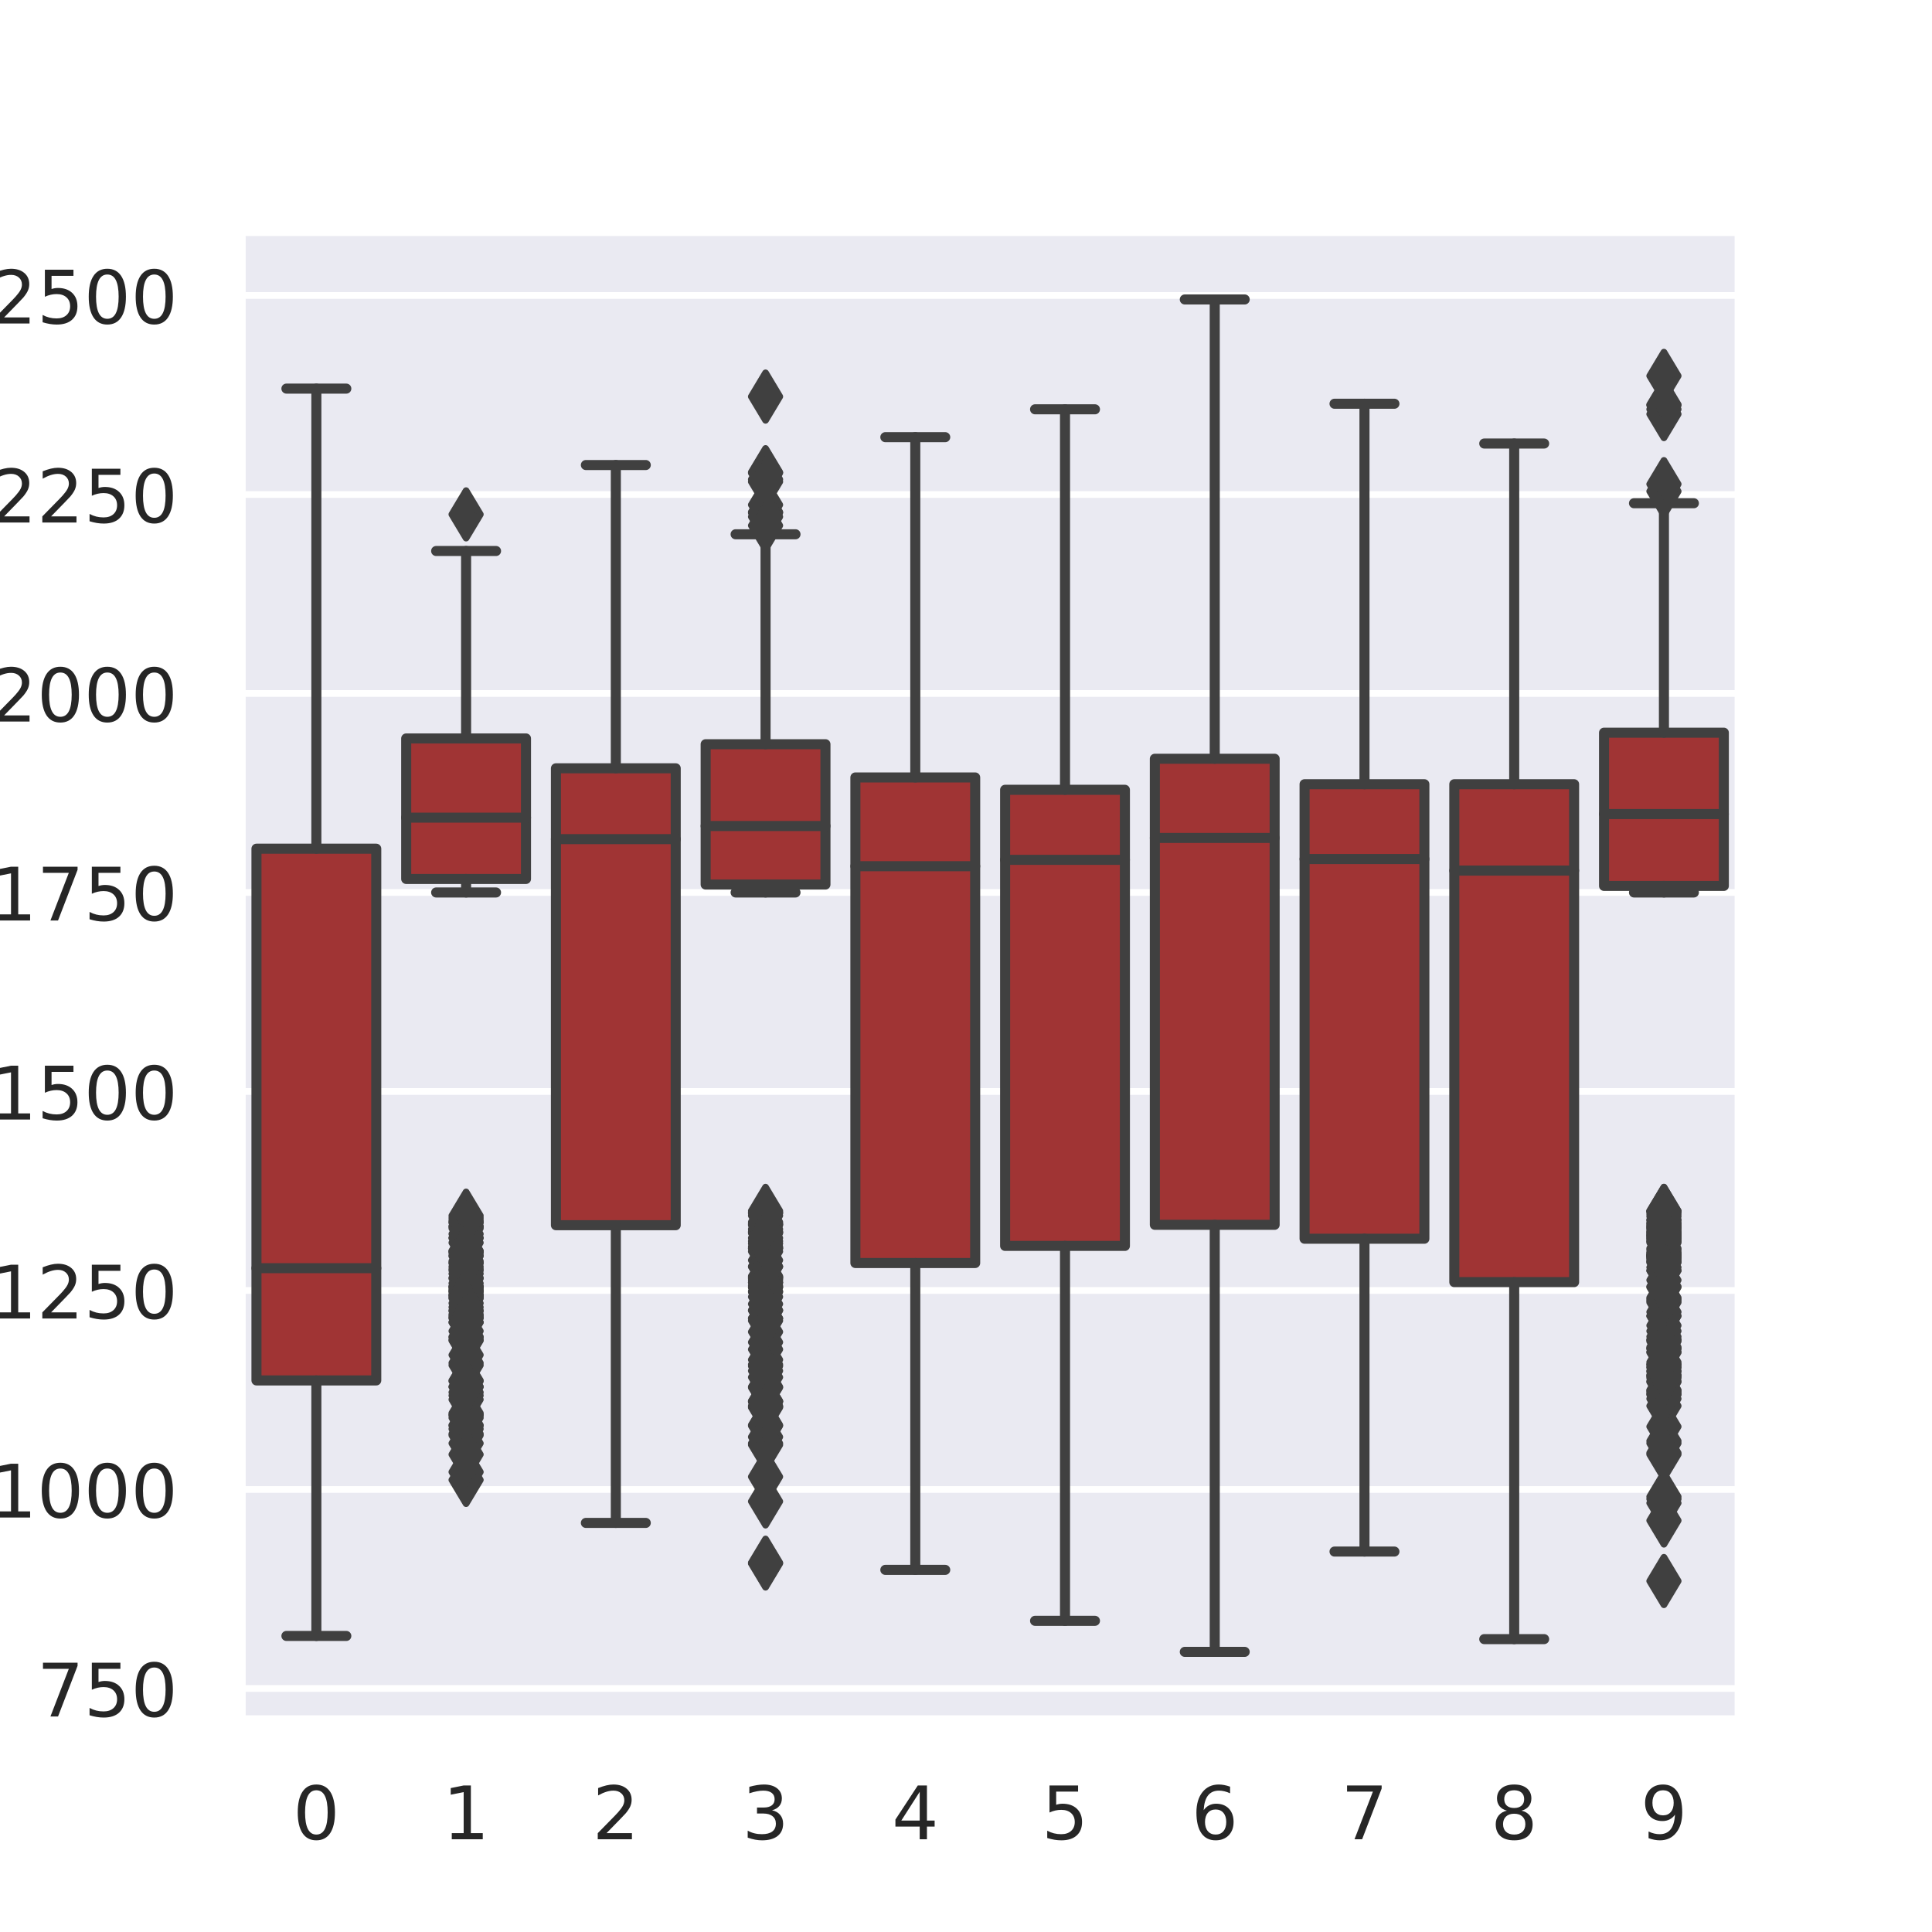 <?xml version="1.0" encoding="utf-8" standalone="no"?>
<!DOCTYPE svg PUBLIC "-//W3C//DTD SVG 1.1//EN"
  "http://www.w3.org/Graphics/SVG/1.1/DTD/svg11.dtd">
<!-- Created with matplotlib (https://matplotlib.org/) -->
<svg height="288pt" version="1.1" viewBox="0 0 288 288" width="288pt" xmlns="http://www.w3.org/2000/svg" xmlns:xlink="http://www.w3.org/1999/xlink">
 <defs>
  <style type="text/css">
*{stroke-linecap:butt;stroke-linejoin:round;white-space:pre;}
  </style>
 </defs>
 <g id="figure_1">
  <g id="patch_1">
   <path d="M 0 288 
L 288 288 
L 288 0 
L 0 0 
z
" style="fill:#ffffff;"/>
  </g>
  <g id="axes_1">
   <g id="patch_2">
    <path d="M 36 256.32 
L 259.2 256.32 
L 259.2 34.56 
L 36 34.56 
z
" style="fill:#eaeaf2;"/>
   </g>
   <g id="matplotlib.axis_1">
    <g id="xtick_1">
     <g id="text_1">
      <!-- 0 -->
      <defs>
       <path d="M 31.781 66.406 
Q 24.172 66.406 20.328 58.906 
Q 16.5 51.422 16.5 36.375 
Q 16.5 21.391 20.328 13.891 
Q 24.172 6.391 31.781 6.391 
Q 39.453 6.391 43.281 13.891 
Q 47.125 21.391 47.125 36.375 
Q 47.125 51.422 43.281 58.906 
Q 39.453 66.406 31.781 66.406 
z
M 31.781 74.219 
Q 44.047 74.219 50.516 64.516 
Q 56.984 54.828 56.984 36.375 
Q 56.984 17.969 50.516 8.266 
Q 44.047 -1.422 31.781 -1.422 
Q 19.531 -1.422 13.062 8.266 
Q 6.594 17.969 6.594 36.375 
Q 6.594 54.828 13.062 64.516 
Q 19.531 74.219 31.781 74.219 
z
" id="DejaVuSans-48"/>
      </defs>
      <g style="fill:#262626;" transform="translate(43.661 274.178)scale(0.11 -0.11)">
       <use xlink:href="#DejaVuSans-48"/>
      </g>
     </g>
    </g>
    <g id="xtick_2">
     <g id="text_2">
      <!-- 1 -->
      <defs>
       <path d="M 12.406 8.297 
L 28.516 8.297 
L 28.516 63.922 
L 10.984 60.406 
L 10.984 69.391 
L 28.422 72.906 
L 38.281 72.906 
L 38.281 8.297 
L 54.391 8.297 
L 54.391 0 
L 12.406 0 
z
" id="DejaVuSans-49"/>
      </defs>
      <g style="fill:#262626;" transform="translate(65.981 274.178)scale(0.11 -0.11)">
       <use xlink:href="#DejaVuSans-49"/>
      </g>
     </g>
    </g>
    <g id="xtick_3">
     <g id="text_3">
      <!-- 2 -->
      <defs>
       <path d="M 19.188 8.297 
L 53.609 8.297 
L 53.609 0 
L 7.328 0 
L 7.328 8.297 
Q 12.938 14.109 22.625 23.891 
Q 32.328 33.688 34.812 36.531 
Q 39.547 41.844 41.422 45.531 
Q 43.312 49.219 43.312 52.781 
Q 43.312 58.594 39.234 62.25 
Q 35.156 65.922 28.609 65.922 
Q 23.969 65.922 18.812 64.312 
Q 13.672 62.703 7.812 59.422 
L 7.812 69.391 
Q 13.766 71.781 18.938 73 
Q 24.125 74.219 28.422 74.219 
Q 39.75 74.219 46.484 68.547 
Q 53.219 62.891 53.219 53.422 
Q 53.219 48.922 51.531 44.891 
Q 49.859 40.875 45.406 35.406 
Q 44.188 33.984 37.641 27.219 
Q 31.109 20.453 19.188 8.297 
z
" id="DejaVuSans-50"/>
      </defs>
      <g style="fill:#262626;" transform="translate(88.301 274.178)scale(0.11 -0.11)">
       <use xlink:href="#DejaVuSans-50"/>
      </g>
     </g>
    </g>
    <g id="xtick_4">
     <g id="text_4">
      <!-- 3 -->
      <defs>
       <path d="M 40.578 39.312 
Q 47.656 37.797 51.625 33 
Q 55.609 28.219 55.609 21.188 
Q 55.609 10.406 48.188 4.484 
Q 40.766 -1.422 27.094 -1.422 
Q 22.516 -1.422 17.656 -0.516 
Q 12.797 0.391 7.625 2.203 
L 7.625 11.719 
Q 11.719 9.328 16.594 8.109 
Q 21.484 6.891 26.812 6.891 
Q 36.078 6.891 40.938 10.547 
Q 45.797 14.203 45.797 21.188 
Q 45.797 27.641 41.281 31.266 
Q 36.766 34.906 28.719 34.906 
L 20.219 34.906 
L 20.219 43.016 
L 29.109 43.016 
Q 36.375 43.016 40.234 45.922 
Q 44.094 48.828 44.094 54.297 
Q 44.094 59.906 40.109 62.906 
Q 36.141 65.922 28.719 65.922 
Q 24.656 65.922 20.016 65.031 
Q 15.375 64.156 9.812 62.312 
L 9.812 71.094 
Q 15.438 72.656 20.344 73.438 
Q 25.25 74.219 29.594 74.219 
Q 40.828 74.219 47.359 69.109 
Q 53.906 64.016 53.906 55.328 
Q 53.906 49.266 50.438 45.094 
Q 46.969 40.922 40.578 39.312 
z
" id="DejaVuSans-51"/>
      </defs>
      <g style="fill:#262626;" transform="translate(110.621 274.178)scale(0.11 -0.11)">
       <use xlink:href="#DejaVuSans-51"/>
      </g>
     </g>
    </g>
    <g id="xtick_5">
     <g id="text_5">
      <!-- 4 -->
      <defs>
       <path d="M 37.797 64.312 
L 12.891 25.391 
L 37.797 25.391 
z
M 35.203 72.906 
L 47.609 72.906 
L 47.609 25.391 
L 58.016 25.391 
L 58.016 17.188 
L 47.609 17.188 
L 47.609 0 
L 37.797 0 
L 37.797 17.188 
L 4.891 17.188 
L 4.891 26.703 
z
" id="DejaVuSans-52"/>
      </defs>
      <g style="fill:#262626;" transform="translate(132.941 274.178)scale(0.11 -0.11)">
       <use xlink:href="#DejaVuSans-52"/>
      </g>
     </g>
    </g>
    <g id="xtick_6">
     <g id="text_6">
      <!-- 5 -->
      <defs>
       <path d="M 10.797 72.906 
L 49.516 72.906 
L 49.516 64.594 
L 19.828 64.594 
L 19.828 46.734 
Q 21.969 47.469 24.109 47.828 
Q 26.266 48.188 28.422 48.188 
Q 40.625 48.188 47.75 41.5 
Q 54.891 34.812 54.891 23.391 
Q 54.891 11.625 47.562 5.094 
Q 40.234 -1.422 26.906 -1.422 
Q 22.312 -1.422 17.547 -0.641 
Q 12.797 0.141 7.719 1.703 
L 7.719 11.625 
Q 12.109 9.234 16.797 8.062 
Q 21.484 6.891 26.703 6.891 
Q 35.156 6.891 40.078 11.328 
Q 45.016 15.766 45.016 23.391 
Q 45.016 31 40.078 35.438 
Q 35.156 39.891 26.703 39.891 
Q 22.75 39.891 18.812 39.016 
Q 14.891 38.141 10.797 36.281 
z
" id="DejaVuSans-53"/>
      </defs>
      <g style="fill:#262626;" transform="translate(155.261 274.178)scale(0.11 -0.11)">
       <use xlink:href="#DejaVuSans-53"/>
      </g>
     </g>
    </g>
    <g id="xtick_7">
     <g id="text_7">
      <!-- 6 -->
      <defs>
       <path d="M 33.016 40.375 
Q 26.375 40.375 22.484 35.828 
Q 18.609 31.297 18.609 23.391 
Q 18.609 15.531 22.484 10.953 
Q 26.375 6.391 33.016 6.391 
Q 39.656 6.391 43.531 10.953 
Q 47.406 15.531 47.406 23.391 
Q 47.406 31.297 43.531 35.828 
Q 39.656 40.375 33.016 40.375 
z
M 52.594 71.297 
L 52.594 62.312 
Q 48.875 64.062 45.094 64.984 
Q 41.312 65.922 37.594 65.922 
Q 27.828 65.922 22.672 59.328 
Q 17.531 52.734 16.797 39.406 
Q 19.672 43.656 24.016 45.922 
Q 28.375 48.188 33.594 48.188 
Q 44.578 48.188 50.953 41.516 
Q 57.328 34.859 57.328 23.391 
Q 57.328 12.156 50.688 5.359 
Q 44.047 -1.422 33.016 -1.422 
Q 20.359 -1.422 13.672 8.266 
Q 6.984 17.969 6.984 36.375 
Q 6.984 53.656 15.188 63.938 
Q 23.391 74.219 37.203 74.219 
Q 40.922 74.219 44.703 73.484 
Q 48.484 72.75 52.594 71.297 
z
" id="DejaVuSans-54"/>
      </defs>
      <g style="fill:#262626;" transform="translate(177.581 274.178)scale(0.11 -0.11)">
       <use xlink:href="#DejaVuSans-54"/>
      </g>
     </g>
    </g>
    <g id="xtick_8">
     <g id="text_8">
      <!-- 7 -->
      <defs>
       <path d="M 8.203 72.906 
L 55.078 72.906 
L 55.078 68.703 
L 28.609 0 
L 18.312 0 
L 43.219 64.594 
L 8.203 64.594 
z
" id="DejaVuSans-55"/>
      </defs>
      <g style="fill:#262626;" transform="translate(199.901 274.178)scale(0.11 -0.11)">
       <use xlink:href="#DejaVuSans-55"/>
      </g>
     </g>
    </g>
    <g id="xtick_9">
     <g id="text_9">
      <!-- 8 -->
      <defs>
       <path d="M 31.781 34.625 
Q 24.75 34.625 20.719 30.859 
Q 16.703 27.094 16.703 20.516 
Q 16.703 13.922 20.719 10.156 
Q 24.75 6.391 31.781 6.391 
Q 38.812 6.391 42.859 10.172 
Q 46.922 13.969 46.922 20.516 
Q 46.922 27.094 42.891 30.859 
Q 38.875 34.625 31.781 34.625 
z
M 21.922 38.812 
Q 15.578 40.375 12.031 44.719 
Q 8.5 49.078 8.5 55.328 
Q 8.5 64.062 14.719 69.141 
Q 20.953 74.219 31.781 74.219 
Q 42.672 74.219 48.875 69.141 
Q 55.078 64.062 55.078 55.328 
Q 55.078 49.078 51.531 44.719 
Q 48 40.375 41.703 38.812 
Q 48.828 37.156 52.797 32.312 
Q 56.781 27.484 56.781 20.516 
Q 56.781 9.906 50.312 4.234 
Q 43.844 -1.422 31.781 -1.422 
Q 19.734 -1.422 13.25 4.234 
Q 6.781 9.906 6.781 20.516 
Q 6.781 27.484 10.781 32.312 
Q 14.797 37.156 21.922 38.812 
z
M 18.312 54.391 
Q 18.312 48.734 21.844 45.562 
Q 25.391 42.391 31.781 42.391 
Q 38.141 42.391 41.719 45.562 
Q 45.312 48.734 45.312 54.391 
Q 45.312 60.062 41.719 63.234 
Q 38.141 66.406 31.781 66.406 
Q 25.391 66.406 21.844 63.234 
Q 18.312 60.062 18.312 54.391 
z
" id="DejaVuSans-56"/>
      </defs>
      <g style="fill:#262626;" transform="translate(222.221 274.178)scale(0.11 -0.11)">
       <use xlink:href="#DejaVuSans-56"/>
      </g>
     </g>
    </g>
    <g id="xtick_10">
     <g id="text_10">
      <!-- 9 -->
      <defs>
       <path d="M 10.984 1.516 
L 10.984 10.5 
Q 14.703 8.734 18.5 7.812 
Q 22.312 6.891 25.984 6.891 
Q 35.75 6.891 40.891 13.453 
Q 46.047 20.016 46.781 33.406 
Q 43.953 29.203 39.594 26.953 
Q 35.25 24.703 29.984 24.703 
Q 19.047 24.703 12.672 31.312 
Q 6.297 37.938 6.297 49.422 
Q 6.297 60.641 12.938 67.422 
Q 19.578 74.219 30.609 74.219 
Q 43.266 74.219 49.922 64.516 
Q 56.594 54.828 56.594 36.375 
Q 56.594 19.141 48.406 8.859 
Q 40.234 -1.422 26.422 -1.422 
Q 22.703 -1.422 18.891 -0.688 
Q 15.094 0.047 10.984 1.516 
z
M 30.609 32.422 
Q 37.25 32.422 41.125 36.953 
Q 45.016 41.5 45.016 49.422 
Q 45.016 57.281 41.125 61.844 
Q 37.25 66.406 30.609 66.406 
Q 23.969 66.406 20.094 61.844 
Q 16.219 57.281 16.219 49.422 
Q 16.219 41.5 20.094 36.953 
Q 23.969 32.422 30.609 32.422 
z
" id="DejaVuSans-57"/>
      </defs>
      <g style="fill:#262626;" transform="translate(244.541 274.178)scale(0.11 -0.11)">
       <use xlink:href="#DejaVuSans-57"/>
      </g>
     </g>
    </g>
   </g>
   <g id="matplotlib.axis_2">
    <g id="ytick_1">
     <g id="line2d_1">
      <path clip-path="url(#p17ff030a6a)" d="M 36 251.698 
L 259.2 251.698 
" style="fill:none;stroke:#ffffff;stroke-linecap:round;"/>
     </g>
     <g id="text_11">
      <!-- 750 -->
      <g style="fill:#262626;" transform="translate(5.504 255.877)scale(0.11 -0.11)">
       <use xlink:href="#DejaVuSans-55"/>
       <use x="63.623" xlink:href="#DejaVuSans-53"/>
       <use x="127.246" xlink:href="#DejaVuSans-48"/>
      </g>
     </g>
    </g>
    <g id="ytick_2">
     <g id="line2d_2">
      <path clip-path="url(#p17ff030a6a)" d="M 36 222.034 
L 259.2 222.034 
" style="fill:none;stroke:#ffffff;stroke-linecap:round;"/>
     </g>
     <g id="text_12">
      <!-- 1000 -->
      <g style="fill:#262626;" transform="translate(-1.495 226.213)scale(0.11 -0.11)">
       <use xlink:href="#DejaVuSans-49"/>
       <use x="63.623" xlink:href="#DejaVuSans-48"/>
       <use x="127.246" xlink:href="#DejaVuSans-48"/>
       <use x="190.869" xlink:href="#DejaVuSans-48"/>
      </g>
     </g>
    </g>
    <g id="ytick_3">
     <g id="line2d_3">
      <path clip-path="url(#p17ff030a6a)" d="M 36 192.369 
L 259.2 192.369 
" style="fill:none;stroke:#ffffff;stroke-linecap:round;"/>
     </g>
     <g id="text_13">
      <!-- 1250 -->
      <g style="fill:#262626;" transform="translate(-1.495 196.548)scale(0.11 -0.11)">
       <use xlink:href="#DejaVuSans-49"/>
       <use x="63.623" xlink:href="#DejaVuSans-50"/>
       <use x="127.246" xlink:href="#DejaVuSans-53"/>
       <use x="190.869" xlink:href="#DejaVuSans-48"/>
      </g>
     </g>
    </g>
    <g id="ytick_4">
     <g id="line2d_4">
      <path clip-path="url(#p17ff030a6a)" d="M 36 162.705 
L 259.2 162.705 
" style="fill:none;stroke:#ffffff;stroke-linecap:round;"/>
     </g>
     <g id="text_14">
      <!-- 1500 -->
      <g style="fill:#262626;" transform="translate(-1.495 166.884)scale(0.11 -0.11)">
       <use xlink:href="#DejaVuSans-49"/>
       <use x="63.623" xlink:href="#DejaVuSans-53"/>
       <use x="127.246" xlink:href="#DejaVuSans-48"/>
       <use x="190.869" xlink:href="#DejaVuSans-48"/>
      </g>
     </g>
    </g>
    <g id="ytick_5">
     <g id="line2d_5">
      <path clip-path="url(#p17ff030a6a)" d="M 36 133.04 
L 259.2 133.04 
" style="fill:none;stroke:#ffffff;stroke-linecap:round;"/>
     </g>
     <g id="text_15">
      <!-- 1750 -->
      <g style="fill:#262626;" transform="translate(-1.495 137.219)scale(0.11 -0.11)">
       <use xlink:href="#DejaVuSans-49"/>
       <use x="63.623" xlink:href="#DejaVuSans-55"/>
       <use x="127.246" xlink:href="#DejaVuSans-53"/>
       <use x="190.869" xlink:href="#DejaVuSans-48"/>
      </g>
     </g>
    </g>
    <g id="ytick_6">
     <g id="line2d_6">
      <path clip-path="url(#p17ff030a6a)" d="M 36 103.376 
L 259.2 103.376 
" style="fill:none;stroke:#ffffff;stroke-linecap:round;"/>
     </g>
     <g id="text_16">
      <!-- 2000 -->
      <g style="fill:#262626;" transform="translate(-1.495 107.555)scale(0.11 -0.11)">
       <use xlink:href="#DejaVuSans-50"/>
       <use x="63.623" xlink:href="#DejaVuSans-48"/>
       <use x="127.246" xlink:href="#DejaVuSans-48"/>
       <use x="190.869" xlink:href="#DejaVuSans-48"/>
      </g>
     </g>
    </g>
    <g id="ytick_7">
     <g id="line2d_7">
      <path clip-path="url(#p17ff030a6a)" d="M 36 73.711 
L 259.2 73.711 
" style="fill:none;stroke:#ffffff;stroke-linecap:round;"/>
     </g>
     <g id="text_17">
      <!-- 2250 -->
      <g style="fill:#262626;" transform="translate(-1.495 77.89)scale(0.11 -0.11)">
       <use xlink:href="#DejaVuSans-50"/>
       <use x="63.623" xlink:href="#DejaVuSans-50"/>
       <use x="127.246" xlink:href="#DejaVuSans-53"/>
       <use x="190.869" xlink:href="#DejaVuSans-48"/>
      </g>
     </g>
    </g>
    <g id="ytick_8">
     <g id="line2d_8">
      <path clip-path="url(#p17ff030a6a)" d="M 36 44.047 
L 259.2 44.047 
" style="fill:none;stroke:#ffffff;stroke-linecap:round;"/>
     </g>
     <g id="text_18">
      <!-- 2500 -->
      <g style="fill:#262626;" transform="translate(-1.495 48.226)scale(0.11 -0.11)">
       <use xlink:href="#DejaVuSans-50"/>
       <use x="63.623" xlink:href="#DejaVuSans-53"/>
       <use x="127.246" xlink:href="#DejaVuSans-48"/>
       <use x="190.869" xlink:href="#DejaVuSans-48"/>
      </g>
     </g>
    </g>
   </g>
   <g id="patch_3">
    <path clip-path="url(#p17ff030a6a)" d="M 38.232 205.778 
L 56.088 205.778 
L 56.088 126.514 
L 38.232 126.514 
L 38.232 205.778 
z
" style="fill:#a03434;stroke:#404040;stroke-linejoin:miter;stroke-width:1.5;"/>
   </g>
   <g id="patch_4">
    <path clip-path="url(#p17ff030a6a)" d="M 60.552 131.023 
L 78.408 131.023 
L 78.408 110.08 
L 60.552 110.08 
L 60.552 131.023 
z
" style="fill:#a03434;stroke:#404040;stroke-linejoin:miter;stroke-width:1.5;"/>
   </g>
   <g id="patch_5">
    <path clip-path="url(#p17ff030a6a)" d="M 82.872 182.639 
L 100.728 182.639 
L 100.728 114.53 
L 82.872 114.53 
L 82.872 182.639 
z
" style="fill:#a03434;stroke:#404040;stroke-linejoin:miter;stroke-width:1.5;"/>
   </g>
   <g id="patch_6">
    <path clip-path="url(#p17ff030a6a)" d="M 105.192 131.854 
L 123.048 131.854 
L 123.048 110.94 
L 105.192 110.94 
L 105.192 131.854 
z
" style="fill:#a03434;stroke:#404040;stroke-linejoin:miter;stroke-width:1.5;"/>
   </g>
   <g id="patch_7">
    <path clip-path="url(#p17ff030a6a)" d="M 127.512 188.276 
L 145.368 188.276 
L 145.368 115.894 
L 127.512 115.894 
L 127.512 188.276 
z
" style="fill:#a03434;stroke:#404040;stroke-linejoin:miter;stroke-width:1.5;"/>
   </g>
   <g id="patch_8">
    <path clip-path="url(#p17ff030a6a)" d="M 149.832 185.724 
L 167.688 185.724 
L 167.688 117.733 
L 149.832 117.733 
L 149.832 185.724 
z
" style="fill:#a03434;stroke:#404040;stroke-linejoin:miter;stroke-width:1.5;"/>
   </g>
   <g id="patch_9">
    <path clip-path="url(#p17ff030a6a)" d="M 172.152 182.58 
L 190.008 182.58 
L 190.008 113.106 
L 172.152 113.106 
L 172.152 182.58 
z
" style="fill:#a03434;stroke:#404040;stroke-linejoin:miter;stroke-width:1.5;"/>
   </g>
   <g id="patch_10">
    <path clip-path="url(#p17ff030a6a)" d="M 194.472 184.656 
L 212.328 184.656 
L 212.328 116.903 
L 194.472 116.903 
L 194.472 184.656 
z
" style="fill:#a03434;stroke:#404040;stroke-linejoin:miter;stroke-width:1.5;"/>
   </g>
   <g id="patch_11">
    <path clip-path="url(#p17ff030a6a)" d="M 216.792 191.123 
L 234.648 191.123 
L 234.648 116.903 
L 216.792 116.903 
L 216.792 191.123 
z
" style="fill:#a03434;stroke:#404040;stroke-linejoin:miter;stroke-width:1.5;"/>
   </g>
   <g id="patch_12">
    <path clip-path="url(#p17ff030a6a)" d="M 239.112 132.061 
L 256.968 132.061 
L 256.968 109.22 
L 239.112 109.22 
L 239.112 132.061 
z
" style="fill:#a03434;stroke:#404040;stroke-linejoin:miter;stroke-width:1.5;"/>
   </g>
   <g id="line2d_9">
    <path clip-path="url(#p17ff030a6a)" d="M 47.16 205.778 
L 47.16 243.867 
" style="fill:none;stroke:#404040;stroke-linecap:round;stroke-width:1.5;"/>
   </g>
   <g id="line2d_10">
    <path clip-path="url(#p17ff030a6a)" d="M 47.16 126.514 
L 47.16 57.93 
" style="fill:none;stroke:#404040;stroke-linecap:round;stroke-width:1.5;"/>
   </g>
   <g id="line2d_11">
    <path clip-path="url(#p17ff030a6a)" d="M 42.696 243.867 
L 51.624 243.867 
" style="fill:none;stroke:#404040;stroke-linecap:round;stroke-width:1.5;"/>
   </g>
   <g id="line2d_12">
    <path clip-path="url(#p17ff030a6a)" d="M 42.696 57.93 
L 51.624 57.93 
" style="fill:none;stroke:#404040;stroke-linecap:round;stroke-width:1.5;"/>
   </g>
   <g id="line2d_13"/>
   <g id="line2d_14">
    <path clip-path="url(#p17ff030a6a)" d="M 69.48 131.023 
L 69.48 133.04 
" style="fill:none;stroke:#404040;stroke-linecap:round;stroke-width:1.5;"/>
   </g>
   <g id="line2d_15">
    <path clip-path="url(#p17ff030a6a)" d="M 69.48 110.08 
L 69.48 82.136 
" style="fill:none;stroke:#404040;stroke-linecap:round;stroke-width:1.5;"/>
   </g>
   <g id="line2d_16">
    <path clip-path="url(#p17ff030a6a)" d="M 65.016 133.04 
L 73.944 133.04 
" style="fill:none;stroke:#404040;stroke-linecap:round;stroke-width:1.5;"/>
   </g>
   <g id="line2d_17">
    <path clip-path="url(#p17ff030a6a)" d="M 65.016 82.136 
L 73.944 82.136 
" style="fill:none;stroke:#404040;stroke-linecap:round;stroke-width:1.5;"/>
   </g>
   <g id="line2d_18">
    <defs>
     <path d="M -0 3.536 
L 2.121 0 
L -0 -3.536 
L -2.121 -0 
z
" id="mf1d9c0c2aa" style="stroke:#404040;stroke-linejoin:miter;"/>
    </defs>
    <g clip-path="url(#p17ff030a6a)">
     <use style="fill:#404040;stroke:#404040;stroke-linejoin:miter;" x="69.48" xlink:href="#mf1d9c0c2aa" y="203.167"/>
     <use style="fill:#404040;stroke:#404040;stroke-linejoin:miter;" x="69.48" xlink:href="#mf1d9c0c2aa" y="182.165"/>
     <use style="fill:#404040;stroke:#404040;stroke-linejoin:miter;" x="69.48" xlink:href="#mf1d9c0c2aa" y="181.215"/>
     <use style="fill:#404040;stroke:#404040;stroke-linejoin:miter;" x="69.48" xlink:href="#mf1d9c0c2aa" y="205.896"/>
     <use style="fill:#404040;stroke:#404040;stroke-linejoin:miter;" x="69.48" xlink:href="#mf1d9c0c2aa" y="181.927"/>
     <use style="fill:#404040;stroke:#404040;stroke-linejoin:miter;" x="69.48" xlink:href="#mf1d9c0c2aa" y="187.148"/>
     <use style="fill:#404040;stroke:#404040;stroke-linejoin:miter;" x="69.48" xlink:href="#mf1d9c0c2aa" y="190.471"/>
     <use style="fill:#404040;stroke:#404040;stroke-linejoin:miter;" x="69.48" xlink:href="#mf1d9c0c2aa" y="191.301"/>
     <use style="fill:#404040;stroke:#404040;stroke-linejoin:miter;" x="69.48" xlink:href="#mf1d9c0c2aa" y="190.589"/>
     <use style="fill:#404040;stroke:#404040;stroke-linejoin:miter;" x="69.48" xlink:href="#mf1d9c0c2aa" y="196.166"/>
     <use style="fill:#404040;stroke:#404040;stroke-linejoin:miter;" x="69.48" xlink:href="#mf1d9c0c2aa" y="188.81"/>
     <use style="fill:#404040;stroke:#404040;stroke-linejoin:miter;" x="69.48" xlink:href="#mf1d9c0c2aa" y="213.016"/>
     <use style="fill:#404040;stroke:#404040;stroke-linejoin:miter;" x="69.48" xlink:href="#mf1d9c0c2aa" y="201.981"/>
     <use style="fill:#404040;stroke:#404040;stroke-linejoin:miter;" x="69.48" xlink:href="#mf1d9c0c2aa" y="191.776"/>
     <use style="fill:#404040;stroke:#404040;stroke-linejoin:miter;" x="69.48" xlink:href="#mf1d9c0c2aa" y="183.114"/>
     <use style="fill:#404040;stroke:#404040;stroke-linejoin:miter;" x="69.48" xlink:href="#mf1d9c0c2aa" y="182.877"/>
     <use style="fill:#404040;stroke:#404040;stroke-linejoin:miter;" x="69.48" xlink:href="#mf1d9c0c2aa" y="197.116"/>
     <use style="fill:#404040;stroke:#404040;stroke-linejoin:miter;" x="69.48" xlink:href="#mf1d9c0c2aa" y="199.37"/>
     <use style="fill:#404040;stroke:#404040;stroke-linejoin:miter;" x="69.48" xlink:href="#mf1d9c0c2aa" y="220.61"/>
     <use style="fill:#404040;stroke:#404040;stroke-linejoin:miter;" x="69.48" xlink:href="#mf1d9c0c2aa" y="187.267"/>
     <use style="fill:#404040;stroke:#404040;stroke-linejoin:miter;" x="69.48" xlink:href="#mf1d9c0c2aa" y="192.369"/>
     <use style="fill:#404040;stroke:#404040;stroke-linejoin:miter;" x="69.48" xlink:href="#mf1d9c0c2aa" y="182.283"/>
     <use style="fill:#404040;stroke:#404040;stroke-linejoin:miter;" x="69.48" xlink:href="#mf1d9c0c2aa" y="186.792"/>
     <use style="fill:#404040;stroke:#404040;stroke-linejoin:miter;" x="69.48" xlink:href="#mf1d9c0c2aa" y="189.165"/>
     <use style="fill:#404040;stroke:#404040;stroke-linejoin:miter;" x="69.48" xlink:href="#mf1d9c0c2aa" y="193.081"/>
     <use style="fill:#404040;stroke:#404040;stroke-linejoin:miter;" x="69.48" xlink:href="#mf1d9c0c2aa" y="192.963"/>
     <use style="fill:#404040;stroke:#404040;stroke-linejoin:miter;" x="69.48" xlink:href="#mf1d9c0c2aa" y="193.437"/>
     <use style="fill:#404040;stroke:#404040;stroke-linejoin:miter;" x="69.48" xlink:href="#mf1d9c0c2aa" y="199.251"/>
     <use style="fill:#404040;stroke:#404040;stroke-linejoin:miter;" x="69.48" xlink:href="#mf1d9c0c2aa" y="191.776"/>
     <use style="fill:#404040;stroke:#404040;stroke-linejoin:miter;" x="69.48" xlink:href="#mf1d9c0c2aa" y="199.845"/>
     <use style="fill:#404040;stroke:#404040;stroke-linejoin:miter;" x="69.48" xlink:href="#mf1d9c0c2aa" y="199.726"/>
     <use style="fill:#404040;stroke:#404040;stroke-linejoin:miter;" x="69.48" xlink:href="#mf1d9c0c2aa" y="208.032"/>
     <use style="fill:#404040;stroke:#404040;stroke-linejoin:miter;" x="69.48" xlink:href="#mf1d9c0c2aa" y="212.422"/>
     <use style="fill:#404040;stroke:#404040;stroke-linejoin:miter;" x="69.48" xlink:href="#mf1d9c0c2aa" y="194.268"/>
     <use style="fill:#404040;stroke:#404040;stroke-linejoin:miter;" x="69.48" xlink:href="#mf1d9c0c2aa" y="203.523"/>
     <use style="fill:#404040;stroke:#404040;stroke-linejoin:miter;" x="69.48" xlink:href="#mf1d9c0c2aa" y="212.541"/>
     <use style="fill:#404040;stroke:#404040;stroke-linejoin:miter;" x="69.48" xlink:href="#mf1d9c0c2aa" y="182.758"/>
     <use style="fill:#404040;stroke:#404040;stroke-linejoin:miter;" x="69.48" xlink:href="#mf1d9c0c2aa" y="195.336"/>
     <use style="fill:#404040;stroke:#404040;stroke-linejoin:miter;" x="69.48" xlink:href="#mf1d9c0c2aa" y="213.728"/>
     <use style="fill:#404040;stroke:#404040;stroke-linejoin:miter;" x="69.48" xlink:href="#mf1d9c0c2aa" y="187.979"/>
     <use style="fill:#404040;stroke:#404040;stroke-linejoin:miter;" x="69.48" xlink:href="#mf1d9c0c2aa" y="205.778"/>
     <use style="fill:#404040;stroke:#404040;stroke-linejoin:miter;" x="69.48" xlink:href="#mf1d9c0c2aa" y="210.643"/>
     <use style="fill:#404040;stroke:#404040;stroke-linejoin:miter;" x="69.48" xlink:href="#mf1d9c0c2aa" y="219.423"/>
     <use style="fill:#404040;stroke:#404040;stroke-linejoin:miter;" x="69.48" xlink:href="#mf1d9c0c2aa" y="211.355"/>
     <use style="fill:#404040;stroke:#404040;stroke-linejoin:miter;" x="69.48" xlink:href="#mf1d9c0c2aa" y="192.132"/>
     <use style="fill:#404040;stroke:#404040;stroke-linejoin:miter;" x="69.48" xlink:href="#mf1d9c0c2aa" y="185.25"/>
     <use style="fill:#404040;stroke:#404040;stroke-linejoin:miter;" x="69.48" xlink:href="#mf1d9c0c2aa" y="198.421"/>
     <use style="fill:#404040;stroke:#404040;stroke-linejoin:miter;" x="69.48" xlink:href="#mf1d9c0c2aa" y="207.557"/>
     <use style="fill:#404040;stroke:#404040;stroke-linejoin:miter;" x="69.48" xlink:href="#mf1d9c0c2aa" y="186.555"/>
     <use style="fill:#404040;stroke:#404040;stroke-linejoin:miter;" x="69.48" xlink:href="#mf1d9c0c2aa" y="216.813"/>
     <use style="fill:#404040;stroke:#404040;stroke-linejoin:miter;" x="69.48" xlink:href="#mf1d9c0c2aa" y="188.335"/>
     <use style="fill:#404040;stroke:#404040;stroke-linejoin:miter;" x="69.48" xlink:href="#mf1d9c0c2aa" y="210.999"/>
     <use style="fill:#404040;stroke:#404040;stroke-linejoin:miter;" x="69.48" xlink:href="#mf1d9c0c2aa" y="189.403"/>
     <use style="fill:#404040;stroke:#404040;stroke-linejoin:miter;" x="69.48" xlink:href="#mf1d9c0c2aa" y="184.538"/>
     <use style="fill:#404040;stroke:#404040;stroke-linejoin:miter;" x="69.48" xlink:href="#mf1d9c0c2aa" y="184.538"/>
     <use style="fill:#404040;stroke:#404040;stroke-linejoin:miter;" x="69.48" xlink:href="#mf1d9c0c2aa" y="189.877"/>
     <use style="fill:#404040;stroke:#404040;stroke-linejoin:miter;" x="69.48" xlink:href="#mf1d9c0c2aa" y="191.895"/>
     <use style="fill:#404040;stroke:#404040;stroke-linejoin:miter;" x="69.48" xlink:href="#mf1d9c0c2aa" y="206.727"/>
     <use style="fill:#404040;stroke:#404040;stroke-linejoin:miter;" x="69.48" xlink:href="#mf1d9c0c2aa" y="188.216"/>
     <use style="fill:#404040;stroke:#404040;stroke-linejoin:miter;" x="69.48" xlink:href="#mf1d9c0c2aa" y="195.929"/>
     <use style="fill:#404040;stroke:#404040;stroke-linejoin:miter;" x="69.48" xlink:href="#mf1d9c0c2aa" y="192.607"/>
     <use style="fill:#404040;stroke:#404040;stroke-linejoin:miter;" x="69.48" xlink:href="#mf1d9c0c2aa" y="192.488"/>
     <use style="fill:#404040;stroke:#404040;stroke-linejoin:miter;" x="69.48" xlink:href="#mf1d9c0c2aa" y="193.556"/>
     <use style="fill:#404040;stroke:#404040;stroke-linejoin:miter;" x="69.48" xlink:href="#mf1d9c0c2aa" y="213.965"/>
     <use style="fill:#404040;stroke:#404040;stroke-linejoin:miter;" x="69.48" xlink:href="#mf1d9c0c2aa" y="215.152"/>
     <use style="fill:#404040;stroke:#404040;stroke-linejoin:miter;" x="69.48" xlink:href="#mf1d9c0c2aa" y="186.436"/>
     <use style="fill:#404040;stroke:#404040;stroke-linejoin:miter;" x="69.48" xlink:href="#mf1d9c0c2aa" y="210.88"/>
     <use style="fill:#404040;stroke:#404040;stroke-linejoin:miter;" x="69.48" xlink:href="#mf1d9c0c2aa" y="193.2"/>
     <use style="fill:#404040;stroke:#404040;stroke-linejoin:miter;" x="69.48" xlink:href="#mf1d9c0c2aa" y="196.522"/>
     <use style="fill:#404040;stroke:#404040;stroke-linejoin:miter;" x="69.48" xlink:href="#mf1d9c0c2aa" y="196.404"/>
     <use style="fill:#404040;stroke:#404040;stroke-linejoin:miter;" x="69.48" xlink:href="#mf1d9c0c2aa" y="183.945"/>
     <use style="fill:#404040;stroke:#404040;stroke-linejoin:miter;" x="69.48" xlink:href="#mf1d9c0c2aa" y="208.625"/>
     <use style="fill:#404040;stroke:#404040;stroke-linejoin:miter;" x="69.48" xlink:href="#mf1d9c0c2aa" y="206.727"/>
     <use style="fill:#404040;stroke:#404040;stroke-linejoin:miter;" x="69.48" xlink:href="#mf1d9c0c2aa" y="194.861"/>
     <use style="fill:#404040;stroke:#404040;stroke-linejoin:miter;" x="69.48" xlink:href="#mf1d9c0c2aa" y="181.571"/>
     <use style="fill:#404040;stroke:#404040;stroke-linejoin:miter;" x="69.48" xlink:href="#mf1d9c0c2aa" y="186.555"/>
     <use style="fill:#404040;stroke:#404040;stroke-linejoin:miter;" x="69.48" xlink:href="#mf1d9c0c2aa" y="195.454"/>
     <use style="fill:#404040;stroke:#404040;stroke-linejoin:miter;" x="69.48" xlink:href="#mf1d9c0c2aa" y="197.116"/>
     <use style="fill:#404040;stroke:#404040;stroke-linejoin:miter;" x="69.48" xlink:href="#mf1d9c0c2aa" y="76.678"/>
    </g>
   </g>
   <g id="line2d_19">
    <path clip-path="url(#p17ff030a6a)" d="M 91.8 182.639 
L 91.8 227.017 
" style="fill:none;stroke:#404040;stroke-linecap:round;stroke-width:1.5;"/>
   </g>
   <g id="line2d_20">
    <path clip-path="url(#p17ff030a6a)" d="M 91.8 114.53 
L 91.8 69.321 
" style="fill:none;stroke:#404040;stroke-linecap:round;stroke-width:1.5;"/>
   </g>
   <g id="line2d_21">
    <path clip-path="url(#p17ff030a6a)" d="M 87.336 227.017 
L 96.264 227.017 
" style="fill:none;stroke:#404040;stroke-linecap:round;stroke-width:1.5;"/>
   </g>
   <g id="line2d_22">
    <path clip-path="url(#p17ff030a6a)" d="M 87.336 69.321 
L 96.264 69.321 
" style="fill:none;stroke:#404040;stroke-linecap:round;stroke-width:1.5;"/>
   </g>
   <g id="line2d_23"/>
   <g id="line2d_24">
    <path clip-path="url(#p17ff030a6a)" d="M 114.12 131.854 
L 114.12 133.04 
" style="fill:none;stroke:#404040;stroke-linecap:round;stroke-width:1.5;"/>
   </g>
   <g id="line2d_25">
    <path clip-path="url(#p17ff030a6a)" d="M 114.12 110.94 
L 114.12 79.644 
" style="fill:none;stroke:#404040;stroke-linecap:round;stroke-width:1.5;"/>
   </g>
   <g id="line2d_26">
    <path clip-path="url(#p17ff030a6a)" d="M 109.656 133.04 
L 118.584 133.04 
" style="fill:none;stroke:#404040;stroke-linecap:round;stroke-width:1.5;"/>
   </g>
   <g id="line2d_27">
    <path clip-path="url(#p17ff030a6a)" d="M 109.656 79.644 
L 118.584 79.644 
" style="fill:none;stroke:#404040;stroke-linecap:round;stroke-width:1.5;"/>
   </g>
   <g id="line2d_28">
    <g clip-path="url(#p17ff030a6a)">
     <use style="fill:#404040;stroke:#404040;stroke-linejoin:miter;" x="114.12" xlink:href="#mf1d9c0c2aa" y="182.521"/>
     <use style="fill:#404040;stroke:#404040;stroke-linejoin:miter;" x="114.12" xlink:href="#mf1d9c0c2aa" y="203.642"/>
     <use style="fill:#404040;stroke:#404040;stroke-linejoin:miter;" x="114.12" xlink:href="#mf1d9c0c2aa" y="223.814"/>
     <use style="fill:#404040;stroke:#404040;stroke-linejoin:miter;" x="114.12" xlink:href="#mf1d9c0c2aa" y="185.843"/>
     <use style="fill:#404040;stroke:#404040;stroke-linejoin:miter;" x="114.12" xlink:href="#mf1d9c0c2aa" y="205.303"/>
     <use style="fill:#404040;stroke:#404040;stroke-linejoin:miter;" x="114.12" xlink:href="#mf1d9c0c2aa" y="198.539"/>
     <use style="fill:#404040;stroke:#404040;stroke-linejoin:miter;" x="114.12" xlink:href="#mf1d9c0c2aa" y="196.522"/>
     <use style="fill:#404040;stroke:#404040;stroke-linejoin:miter;" x="114.12" xlink:href="#mf1d9c0c2aa" y="190.352"/>
     <use style="fill:#404040;stroke:#404040;stroke-linejoin:miter;" x="114.12" xlink:href="#mf1d9c0c2aa" y="190.827"/>
     <use style="fill:#404040;stroke:#404040;stroke-linejoin:miter;" x="114.12" xlink:href="#mf1d9c0c2aa" y="191.183"/>
     <use style="fill:#404040;stroke:#404040;stroke-linejoin:miter;" x="114.12" xlink:href="#mf1d9c0c2aa" y="186.08"/>
     <use style="fill:#404040;stroke:#404040;stroke-linejoin:miter;" x="114.12" xlink:href="#mf1d9c0c2aa" y="183.707"/>
     <use style="fill:#404040;stroke:#404040;stroke-linejoin:miter;" x="114.12" xlink:href="#mf1d9c0c2aa" y="180.503"/>
     <use style="fill:#404040;stroke:#404040;stroke-linejoin:miter;" x="114.12" xlink:href="#mf1d9c0c2aa" y="188.81"/>
     <use style="fill:#404040;stroke:#404040;stroke-linejoin:miter;" x="114.12" xlink:href="#mf1d9c0c2aa" y="209.575"/>
     <use style="fill:#404040;stroke:#404040;stroke-linejoin:miter;" x="114.12" xlink:href="#mf1d9c0c2aa" y="215.152"/>
     <use style="fill:#404040;stroke:#404040;stroke-linejoin:miter;" x="114.12" xlink:href="#mf1d9c0c2aa" y="203.404"/>
     <use style="fill:#404040;stroke:#404040;stroke-linejoin:miter;" x="114.12" xlink:href="#mf1d9c0c2aa" y="192.488"/>
     <use style="fill:#404040;stroke:#404040;stroke-linejoin:miter;" x="114.12" xlink:href="#mf1d9c0c2aa" y="195.336"/>
     <use style="fill:#404040;stroke:#404040;stroke-linejoin:miter;" x="114.12" xlink:href="#mf1d9c0c2aa" y="206.727"/>
     <use style="fill:#404040;stroke:#404040;stroke-linejoin:miter;" x="114.12" xlink:href="#mf1d9c0c2aa" y="192.607"/>
     <use style="fill:#404040;stroke:#404040;stroke-linejoin:miter;" x="114.12" xlink:href="#mf1d9c0c2aa" y="209.812"/>
     <use style="fill:#404040;stroke:#404040;stroke-linejoin:miter;" x="114.12" xlink:href="#mf1d9c0c2aa" y="182.639"/>
     <use style="fill:#404040;stroke:#404040;stroke-linejoin:miter;" x="114.12" xlink:href="#mf1d9c0c2aa" y="185.012"/>
     <use style="fill:#404040;stroke:#404040;stroke-linejoin:miter;" x="114.12" xlink:href="#mf1d9c0c2aa" y="190.471"/>
     <use style="fill:#404040;stroke:#404040;stroke-linejoin:miter;" x="114.12" xlink:href="#mf1d9c0c2aa" y="214.202"/>
     <use style="fill:#404040;stroke:#404040;stroke-linejoin:miter;" x="114.12" xlink:href="#mf1d9c0c2aa" y="191.183"/>
     <use style="fill:#404040;stroke:#404040;stroke-linejoin:miter;" x="114.12" xlink:href="#mf1d9c0c2aa" y="183.233"/>
     <use style="fill:#404040;stroke:#404040;stroke-linejoin:miter;" x="114.12" xlink:href="#mf1d9c0c2aa" y="206.846"/>
     <use style="fill:#404040;stroke:#404040;stroke-linejoin:miter;" x="114.12" xlink:href="#mf1d9c0c2aa" y="200.082"/>
     <use style="fill:#404040;stroke:#404040;stroke-linejoin:miter;" x="114.12" xlink:href="#mf1d9c0c2aa" y="208.863"/>
     <use style="fill:#404040;stroke:#404040;stroke-linejoin:miter;" x="114.12" xlink:href="#mf1d9c0c2aa" y="188.81"/>
     <use style="fill:#404040;stroke:#404040;stroke-linejoin:miter;" x="114.12" xlink:href="#mf1d9c0c2aa" y="190.589"/>
     <use style="fill:#404040;stroke:#404040;stroke-linejoin:miter;" x="114.12" xlink:href="#mf1d9c0c2aa" y="212.541"/>
     <use style="fill:#404040;stroke:#404040;stroke-linejoin:miter;" x="114.12" xlink:href="#mf1d9c0c2aa" y="215.389"/>
     <use style="fill:#404040;stroke:#404040;stroke-linejoin:miter;" x="114.12" xlink:href="#mf1d9c0c2aa" y="201.15"/>
     <use style="fill:#404040;stroke:#404040;stroke-linejoin:miter;" x="114.12" xlink:href="#mf1d9c0c2aa" y="180.859"/>
     <use style="fill:#404040;stroke:#404040;stroke-linejoin:miter;" x="114.12" xlink:href="#mf1d9c0c2aa" y="191.895"/>
     <use style="fill:#404040;stroke:#404040;stroke-linejoin:miter;" x="114.12" xlink:href="#mf1d9c0c2aa" y="186.08"/>
     <use style="fill:#404040;stroke:#404040;stroke-linejoin:miter;" x="114.12" xlink:href="#mf1d9c0c2aa" y="204.354"/>
     <use style="fill:#404040;stroke:#404040;stroke-linejoin:miter;" x="114.12" xlink:href="#mf1d9c0c2aa" y="190.233"/>
     <use style="fill:#404040;stroke:#404040;stroke-linejoin:miter;" x="114.12" xlink:href="#mf1d9c0c2aa" y="209.693"/>
     <use style="fill:#404040;stroke:#404040;stroke-linejoin:miter;" x="114.12" xlink:href="#mf1d9c0c2aa" y="182.165"/>
     <use style="fill:#404040;stroke:#404040;stroke-linejoin:miter;" x="114.12" xlink:href="#mf1d9c0c2aa" y="220.135"/>
     <use style="fill:#404040;stroke:#404040;stroke-linejoin:miter;" x="114.12" xlink:href="#mf1d9c0c2aa" y="212.422"/>
     <use style="fill:#404040;stroke:#404040;stroke-linejoin:miter;" x="114.12" xlink:href="#mf1d9c0c2aa" y="181.215"/>
     <use style="fill:#404040;stroke:#404040;stroke-linejoin:miter;" x="114.12" xlink:href="#mf1d9c0c2aa" y="182.402"/>
     <use style="fill:#404040;stroke:#404040;stroke-linejoin:miter;" x="114.12" xlink:href="#mf1d9c0c2aa" y="196.522"/>
     <use style="fill:#404040;stroke:#404040;stroke-linejoin:miter;" x="114.12" xlink:href="#mf1d9c0c2aa" y="191.895"/>
     <use style="fill:#404040;stroke:#404040;stroke-linejoin:miter;" x="114.12" xlink:href="#mf1d9c0c2aa" y="191.657"/>
     <use style="fill:#404040;stroke:#404040;stroke-linejoin:miter;" x="114.12" xlink:href="#mf1d9c0c2aa" y="183.826"/>
     <use style="fill:#404040;stroke:#404040;stroke-linejoin:miter;" x="114.12" xlink:href="#mf1d9c0c2aa" y="187.86"/>
     <use style="fill:#404040;stroke:#404040;stroke-linejoin:miter;" x="114.12" xlink:href="#mf1d9c0c2aa" y="195.336"/>
     <use style="fill:#404040;stroke:#404040;stroke-linejoin:miter;" x="114.12" xlink:href="#mf1d9c0c2aa" y="194.386"/>
     <use style="fill:#404040;stroke:#404040;stroke-linejoin:miter;" x="114.12" xlink:href="#mf1d9c0c2aa" y="186.555"/>
     <use style="fill:#404040;stroke:#404040;stroke-linejoin:miter;" x="114.12" xlink:href="#mf1d9c0c2aa" y="196.878"/>
     <use style="fill:#404040;stroke:#404040;stroke-linejoin:miter;" x="114.12" xlink:href="#mf1d9c0c2aa" y="208.981"/>
     <use style="fill:#404040;stroke:#404040;stroke-linejoin:miter;" x="114.12" xlink:href="#mf1d9c0c2aa" y="202.693"/>
     <use style="fill:#404040;stroke:#404040;stroke-linejoin:miter;" x="114.12" xlink:href="#mf1d9c0c2aa" y="193.319"/>
     <use style="fill:#404040;stroke:#404040;stroke-linejoin:miter;" x="114.12" xlink:href="#mf1d9c0c2aa" y="183.589"/>
     <use style="fill:#404040;stroke:#404040;stroke-linejoin:miter;" x="114.12" xlink:href="#mf1d9c0c2aa" y="185.368"/>
     <use style="fill:#404040;stroke:#404040;stroke-linejoin:miter;" x="114.12" xlink:href="#mf1d9c0c2aa" y="232.95"/>
     <use style="fill:#404040;stroke:#404040;stroke-linejoin:miter;" x="114.12" xlink:href="#mf1d9c0c2aa" y="180.741"/>
     <use style="fill:#404040;stroke:#404040;stroke-linejoin:miter;" x="114.12" xlink:href="#mf1d9c0c2aa" y="233.069"/>
     <use style="fill:#404040;stroke:#404040;stroke-linejoin:miter;" x="114.12" xlink:href="#mf1d9c0c2aa" y="208.863"/>
     <use style="fill:#404040;stroke:#404040;stroke-linejoin:miter;" x="114.12" xlink:href="#mf1d9c0c2aa" y="184.538"/>
     <use style="fill:#404040;stroke:#404040;stroke-linejoin:miter;" x="114.12" xlink:href="#mf1d9c0c2aa" y="59.116"/>
     <use style="fill:#404040;stroke:#404040;stroke-linejoin:miter;" x="114.12" xlink:href="#mf1d9c0c2aa" y="70.389"/>
     <use style="fill:#404040;stroke:#404040;stroke-linejoin:miter;" x="114.12" xlink:href="#mf1d9c0c2aa" y="76.322"/>
     <use style="fill:#404040;stroke:#404040;stroke-linejoin:miter;" x="114.12" xlink:href="#mf1d9c0c2aa" y="71.813"/>
     <use style="fill:#404040;stroke:#404040;stroke-linejoin:miter;" x="114.12" xlink:href="#mf1d9c0c2aa" y="78.339"/>
     <use style="fill:#404040;stroke:#404040;stroke-linejoin:miter;" x="114.12" xlink:href="#mf1d9c0c2aa" y="71.457"/>
     <use style="fill:#404040;stroke:#404040;stroke-linejoin:miter;" x="114.12" xlink:href="#mf1d9c0c2aa" y="76.44"/>
     <use style="fill:#404040;stroke:#404040;stroke-linejoin:miter;" x="114.12" xlink:href="#mf1d9c0c2aa" y="75.254"/>
     <use style="fill:#404040;stroke:#404040;stroke-linejoin:miter;" x="114.12" xlink:href="#mf1d9c0c2aa" y="77.034"/>
     <use style="fill:#404040;stroke:#404040;stroke-linejoin:miter;" x="114.12" xlink:href="#mf1d9c0c2aa" y="70.507"/>
    </g>
   </g>
   <g id="line2d_29">
    <path clip-path="url(#p17ff030a6a)" d="M 136.44 188.276 
L 136.44 234.018 
" style="fill:none;stroke:#404040;stroke-linecap:round;stroke-width:1.5;"/>
   </g>
   <g id="line2d_30">
    <path clip-path="url(#p17ff030a6a)" d="M 136.44 115.894 
L 136.44 65.168 
" style="fill:none;stroke:#404040;stroke-linecap:round;stroke-width:1.5;"/>
   </g>
   <g id="line2d_31">
    <path clip-path="url(#p17ff030a6a)" d="M 131.976 234.018 
L 140.904 234.018 
" style="fill:none;stroke:#404040;stroke-linecap:round;stroke-width:1.5;"/>
   </g>
   <g id="line2d_32">
    <path clip-path="url(#p17ff030a6a)" d="M 131.976 65.168 
L 140.904 65.168 
" style="fill:none;stroke:#404040;stroke-linecap:round;stroke-width:1.5;"/>
   </g>
   <g id="line2d_33"/>
   <g id="line2d_34">
    <path clip-path="url(#p17ff030a6a)" d="M 158.76 185.724 
L 158.76 241.612 
" style="fill:none;stroke:#404040;stroke-linecap:round;stroke-width:1.5;"/>
   </g>
   <g id="line2d_35">
    <path clip-path="url(#p17ff030a6a)" d="M 158.76 117.733 
L 158.76 61.015 
" style="fill:none;stroke:#404040;stroke-linecap:round;stroke-width:1.5;"/>
   </g>
   <g id="line2d_36">
    <path clip-path="url(#p17ff030a6a)" d="M 154.296 241.612 
L 163.224 241.612 
" style="fill:none;stroke:#404040;stroke-linecap:round;stroke-width:1.5;"/>
   </g>
   <g id="line2d_37">
    <path clip-path="url(#p17ff030a6a)" d="M 154.296 61.015 
L 163.224 61.015 
" style="fill:none;stroke:#404040;stroke-linecap:round;stroke-width:1.5;"/>
   </g>
   <g id="line2d_38"/>
   <g id="line2d_39">
    <path clip-path="url(#p17ff030a6a)" d="M 181.08 182.58 
L 181.08 246.24 
" style="fill:none;stroke:#404040;stroke-linecap:round;stroke-width:1.5;"/>
   </g>
   <g id="line2d_40">
    <path clip-path="url(#p17ff030a6a)" d="M 181.08 113.106 
L 181.08 44.64 
" style="fill:none;stroke:#404040;stroke-linecap:round;stroke-width:1.5;"/>
   </g>
   <g id="line2d_41">
    <path clip-path="url(#p17ff030a6a)" d="M 176.616 246.24 
L 185.544 246.24 
" style="fill:none;stroke:#404040;stroke-linecap:round;stroke-width:1.5;"/>
   </g>
   <g id="line2d_42">
    <path clip-path="url(#p17ff030a6a)" d="M 176.616 44.64 
L 185.544 44.64 
" style="fill:none;stroke:#404040;stroke-linecap:round;stroke-width:1.5;"/>
   </g>
   <g id="line2d_43"/>
   <g id="line2d_44">
    <path clip-path="url(#p17ff030a6a)" d="M 203.4 184.656 
L 203.4 231.289 
" style="fill:none;stroke:#404040;stroke-linecap:round;stroke-width:1.5;"/>
   </g>
   <g id="line2d_45">
    <path clip-path="url(#p17ff030a6a)" d="M 203.4 116.903 
L 203.4 60.184 
" style="fill:none;stroke:#404040;stroke-linecap:round;stroke-width:1.5;"/>
   </g>
   <g id="line2d_46">
    <path clip-path="url(#p17ff030a6a)" d="M 198.936 231.289 
L 207.864 231.289 
" style="fill:none;stroke:#404040;stroke-linecap:round;stroke-width:1.5;"/>
   </g>
   <g id="line2d_47">
    <path clip-path="url(#p17ff030a6a)" d="M 198.936 60.184 
L 207.864 60.184 
" style="fill:none;stroke:#404040;stroke-linecap:round;stroke-width:1.5;"/>
   </g>
   <g id="line2d_48"/>
   <g id="line2d_49">
    <path clip-path="url(#p17ff030a6a)" d="M 225.72 191.123 
L 225.72 244.341 
" style="fill:none;stroke:#404040;stroke-linecap:round;stroke-width:1.5;"/>
   </g>
   <g id="line2d_50">
    <path clip-path="url(#p17ff030a6a)" d="M 225.72 116.903 
L 225.72 66.117 
" style="fill:none;stroke:#404040;stroke-linecap:round;stroke-width:1.5;"/>
   </g>
   <g id="line2d_51">
    <path clip-path="url(#p17ff030a6a)" d="M 221.256 244.341 
L 230.184 244.341 
" style="fill:none;stroke:#404040;stroke-linecap:round;stroke-width:1.5;"/>
   </g>
   <g id="line2d_52">
    <path clip-path="url(#p17ff030a6a)" d="M 221.256 66.117 
L 230.184 66.117 
" style="fill:none;stroke:#404040;stroke-linecap:round;stroke-width:1.5;"/>
   </g>
   <g id="line2d_53"/>
   <g id="line2d_54">
    <path clip-path="url(#p17ff030a6a)" d="M 248.04 132.061 
L 248.04 133.04 
" style="fill:none;stroke:#404040;stroke-linecap:round;stroke-width:1.5;"/>
   </g>
   <g id="line2d_55">
    <path clip-path="url(#p17ff030a6a)" d="M 248.04 109.22 
L 248.04 75.016 
" style="fill:none;stroke:#404040;stroke-linecap:round;stroke-width:1.5;"/>
   </g>
   <g id="line2d_56">
    <path clip-path="url(#p17ff030a6a)" d="M 243.576 133.04 
L 252.504 133.04 
" style="fill:none;stroke:#404040;stroke-linecap:round;stroke-width:1.5;"/>
   </g>
   <g id="line2d_57">
    <path clip-path="url(#p17ff030a6a)" d="M 243.576 75.016 
L 252.504 75.016 
" style="fill:none;stroke:#404040;stroke-linecap:round;stroke-width:1.5;"/>
   </g>
   <g id="line2d_58">
    <g clip-path="url(#p17ff030a6a)">
     <use style="fill:#404040;stroke:#404040;stroke-linejoin:miter;" x="248.04" xlink:href="#mf1d9c0c2aa" y="190.827"/>
     <use style="fill:#404040;stroke:#404040;stroke-linejoin:miter;" x="248.04" xlink:href="#mf1d9c0c2aa" y="187.148"/>
     <use style="fill:#404040;stroke:#404040;stroke-linejoin:miter;" x="248.04" xlink:href="#mf1d9c0c2aa" y="187.742"/>
     <use style="fill:#404040;stroke:#404040;stroke-linejoin:miter;" x="248.04" xlink:href="#mf1d9c0c2aa" y="204.947"/>
     <use style="fill:#404040;stroke:#404040;stroke-linejoin:miter;" x="248.04" xlink:href="#mf1d9c0c2aa" y="186.674"/>
     <use style="fill:#404040;stroke:#404040;stroke-linejoin:miter;" x="248.04" xlink:href="#mf1d9c0c2aa" y="187.267"/>
     <use style="fill:#404040;stroke:#404040;stroke-linejoin:miter;" x="248.04" xlink:href="#mf1d9c0c2aa" y="181.334"/>
     <use style="fill:#404040;stroke:#404040;stroke-linejoin:miter;" x="248.04" xlink:href="#mf1d9c0c2aa" y="187.504"/>
     <use style="fill:#404040;stroke:#404040;stroke-linejoin:miter;" x="248.04" xlink:href="#mf1d9c0c2aa" y="203.048"/>
     <use style="fill:#404040;stroke:#404040;stroke-linejoin:miter;" x="248.04" xlink:href="#mf1d9c0c2aa" y="196.166"/>
     <use style="fill:#404040;stroke:#404040;stroke-linejoin:miter;" x="248.04" xlink:href="#mf1d9c0c2aa" y="187.03"/>
     <use style="fill:#404040;stroke:#404040;stroke-linejoin:miter;" x="248.04" xlink:href="#mf1d9c0c2aa" y="199.726"/>
     <use style="fill:#404040;stroke:#404040;stroke-linejoin:miter;" x="248.04" xlink:href="#mf1d9c0c2aa" y="186.792"/>
     <use style="fill:#404040;stroke:#404040;stroke-linejoin:miter;" x="248.04" xlink:href="#mf1d9c0c2aa" y="208.507"/>
     <use style="fill:#404040;stroke:#404040;stroke-linejoin:miter;" x="248.04" xlink:href="#mf1d9c0c2aa" y="186.08"/>
     <use style="fill:#404040;stroke:#404040;stroke-linejoin:miter;" x="248.04" xlink:href="#mf1d9c0c2aa" y="203.879"/>
     <use style="fill:#404040;stroke:#404040;stroke-linejoin:miter;" x="248.04" xlink:href="#mf1d9c0c2aa" y="199.963"/>
     <use style="fill:#404040;stroke:#404040;stroke-linejoin:miter;" x="248.04" xlink:href="#mf1d9c0c2aa" y="189.403"/>
     <use style="fill:#404040;stroke:#404040;stroke-linejoin:miter;" x="248.04" xlink:href="#mf1d9c0c2aa" y="201.031"/>
     <use style="fill:#404040;stroke:#404040;stroke-linejoin:miter;" x="248.04" xlink:href="#mf1d9c0c2aa" y="186.318"/>
     <use style="fill:#404040;stroke:#404040;stroke-linejoin:miter;" x="248.04" xlink:href="#mf1d9c0c2aa" y="187.03"/>
     <use style="fill:#404040;stroke:#404040;stroke-linejoin:miter;" x="248.04" xlink:href="#mf1d9c0c2aa" y="223.102"/>
     <use style="fill:#404040;stroke:#404040;stroke-linejoin:miter;" x="248.04" xlink:href="#mf1d9c0c2aa" y="203.404"/>
     <use style="fill:#404040;stroke:#404040;stroke-linejoin:miter;" x="248.04" xlink:href="#mf1d9c0c2aa" y="180.503"/>
     <use style="fill:#404040;stroke:#404040;stroke-linejoin:miter;" x="248.04" xlink:href="#mf1d9c0c2aa" y="197.59"/>
     <use style="fill:#404040;stroke:#404040;stroke-linejoin:miter;" x="248.04" xlink:href="#mf1d9c0c2aa" y="188.928"/>
     <use style="fill:#404040;stroke:#404040;stroke-linejoin:miter;" x="248.04" xlink:href="#mf1d9c0c2aa" y="201.625"/>
     <use style="fill:#404040;stroke:#404040;stroke-linejoin:miter;" x="248.04" xlink:href="#mf1d9c0c2aa" y="212.66"/>
     <use style="fill:#404040;stroke:#404040;stroke-linejoin:miter;" x="248.04" xlink:href="#mf1d9c0c2aa" y="191.776"/>
     <use style="fill:#404040;stroke:#404040;stroke-linejoin:miter;" x="248.04" xlink:href="#mf1d9c0c2aa" y="187.267"/>
     <use style="fill:#404040;stroke:#404040;stroke-linejoin:miter;" x="248.04" xlink:href="#mf1d9c0c2aa" y="209.575"/>
     <use style="fill:#404040;stroke:#404040;stroke-linejoin:miter;" x="248.04" xlink:href="#mf1d9c0c2aa" y="180.503"/>
     <use style="fill:#404040;stroke:#404040;stroke-linejoin:miter;" x="248.04" xlink:href="#mf1d9c0c2aa" y="185.25"/>
     <use style="fill:#404040;stroke:#404040;stroke-linejoin:miter;" x="248.04" xlink:href="#mf1d9c0c2aa" y="216.575"/>
     <use style="fill:#404040;stroke:#404040;stroke-linejoin:miter;" x="248.04" xlink:href="#mf1d9c0c2aa" y="182.639"/>
     <use style="fill:#404040;stroke:#404040;stroke-linejoin:miter;" x="248.04" xlink:href="#mf1d9c0c2aa" y="200.794"/>
     <use style="fill:#404040;stroke:#404040;stroke-linejoin:miter;" x="248.04" xlink:href="#mf1d9c0c2aa" y="194.149"/>
     <use style="fill:#404040;stroke:#404040;stroke-linejoin:miter;" x="248.04" xlink:href="#mf1d9c0c2aa" y="180.978"/>
     <use style="fill:#404040;stroke:#404040;stroke-linejoin:miter;" x="248.04" xlink:href="#mf1d9c0c2aa" y="184.301"/>
     <use style="fill:#404040;stroke:#404040;stroke-linejoin:miter;" x="248.04" xlink:href="#mf1d9c0c2aa" y="205.066"/>
     <use style="fill:#404040;stroke:#404040;stroke-linejoin:miter;" x="248.04" xlink:href="#mf1d9c0c2aa" y="188.098"/>
     <use style="fill:#404040;stroke:#404040;stroke-linejoin:miter;" x="248.04" xlink:href="#mf1d9c0c2aa" y="182.995"/>
     <use style="fill:#404040;stroke:#404040;stroke-linejoin:miter;" x="248.04" xlink:href="#mf1d9c0c2aa" y="207.913"/>
     <use style="fill:#404040;stroke:#404040;stroke-linejoin:miter;" x="248.04" xlink:href="#mf1d9c0c2aa" y="191.895"/>
     <use style="fill:#404040;stroke:#404040;stroke-linejoin:miter;" x="248.04" xlink:href="#mf1d9c0c2aa" y="187.148"/>
     <use style="fill:#404040;stroke:#404040;stroke-linejoin:miter;" x="248.04" xlink:href="#mf1d9c0c2aa" y="224.051"/>
     <use style="fill:#404040;stroke:#404040;stroke-linejoin:miter;" x="248.04" xlink:href="#mf1d9c0c2aa" y="181.809"/>
     <use style="fill:#404040;stroke:#404040;stroke-linejoin:miter;" x="248.04" xlink:href="#mf1d9c0c2aa" y="183.945"/>
     <use style="fill:#404040;stroke:#404040;stroke-linejoin:miter;" x="248.04" xlink:href="#mf1d9c0c2aa" y="184.182"/>
     <use style="fill:#404040;stroke:#404040;stroke-linejoin:miter;" x="248.04" xlink:href="#mf1d9c0c2aa" y="181.927"/>
     <use style="fill:#404040;stroke:#404040;stroke-linejoin:miter;" x="248.04" xlink:href="#mf1d9c0c2aa" y="198.421"/>
     <use style="fill:#404040;stroke:#404040;stroke-linejoin:miter;" x="248.04" xlink:href="#mf1d9c0c2aa" y="183.707"/>
     <use style="fill:#404040;stroke:#404040;stroke-linejoin:miter;" x="248.04" xlink:href="#mf1d9c0c2aa" y="184.063"/>
     <use style="fill:#404040;stroke:#404040;stroke-linejoin:miter;" x="248.04" xlink:href="#mf1d9c0c2aa" y="187.267"/>
     <use style="fill:#404040;stroke:#404040;stroke-linejoin:miter;" x="248.04" xlink:href="#mf1d9c0c2aa" y="216.813"/>
     <use style="fill:#404040;stroke:#404040;stroke-linejoin:miter;" x="248.04" xlink:href="#mf1d9c0c2aa" y="180.622"/>
     <use style="fill:#404040;stroke:#404040;stroke-linejoin:miter;" x="248.04" xlink:href="#mf1d9c0c2aa" y="183.233"/>
     <use style="fill:#404040;stroke:#404040;stroke-linejoin:miter;" x="248.04" xlink:href="#mf1d9c0c2aa" y="201.506"/>
     <use style="fill:#404040;stroke:#404040;stroke-linejoin:miter;" x="248.04" xlink:href="#mf1d9c0c2aa" y="214.796"/>
     <use style="fill:#404040;stroke:#404040;stroke-linejoin:miter;" x="248.04" xlink:href="#mf1d9c0c2aa" y="235.679"/>
     <use style="fill:#404040;stroke:#404040;stroke-linejoin:miter;" x="248.04" xlink:href="#mf1d9c0c2aa" y="207.32"/>
     <use style="fill:#404040;stroke:#404040;stroke-linejoin:miter;" x="248.04" xlink:href="#mf1d9c0c2aa" y="182.758"/>
     <use style="fill:#404040;stroke:#404040;stroke-linejoin:miter;" x="248.04" xlink:href="#mf1d9c0c2aa" y="206.015"/>
     <use style="fill:#404040;stroke:#404040;stroke-linejoin:miter;" x="248.04" xlink:href="#mf1d9c0c2aa" y="204.354"/>
     <use style="fill:#404040;stroke:#404040;stroke-linejoin:miter;" x="248.04" xlink:href="#mf1d9c0c2aa" y="205.184"/>
     <use style="fill:#404040;stroke:#404040;stroke-linejoin:miter;" x="248.04" xlink:href="#mf1d9c0c2aa" y="188.216"/>
     <use style="fill:#404040;stroke:#404040;stroke-linejoin:miter;" x="248.04" xlink:href="#mf1d9c0c2aa" y="196.166"/>
     <use style="fill:#404040;stroke:#404040;stroke-linejoin:miter;" x="248.04" xlink:href="#mf1d9c0c2aa" y="183.47"/>
     <use style="fill:#404040;stroke:#404040;stroke-linejoin:miter;" x="248.04" xlink:href="#mf1d9c0c2aa" y="184.656"/>
     <use style="fill:#404040;stroke:#404040;stroke-linejoin:miter;" x="248.04" xlink:href="#mf1d9c0c2aa" y="182.402"/>
     <use style="fill:#404040;stroke:#404040;stroke-linejoin:miter;" x="248.04" xlink:href="#mf1d9c0c2aa" y="184.419"/>
     <use style="fill:#404040;stroke:#404040;stroke-linejoin:miter;" x="248.04" xlink:href="#mf1d9c0c2aa" y="187.979"/>
     <use style="fill:#404040;stroke:#404040;stroke-linejoin:miter;" x="248.04" xlink:href="#mf1d9c0c2aa" y="193.912"/>
     <use style="fill:#404040;stroke:#404040;stroke-linejoin:miter;" x="248.04" xlink:href="#mf1d9c0c2aa" y="183.707"/>
     <use style="fill:#404040;stroke:#404040;stroke-linejoin:miter;" x="248.04" xlink:href="#mf1d9c0c2aa" y="184.656"/>
     <use style="fill:#404040;stroke:#404040;stroke-linejoin:miter;" x="248.04" xlink:href="#mf1d9c0c2aa" y="182.995"/>
     <use style="fill:#404040;stroke:#404040;stroke-linejoin:miter;" x="248.04" xlink:href="#mf1d9c0c2aa" y="185.012"/>
     <use style="fill:#404040;stroke:#404040;stroke-linejoin:miter;" x="248.04" xlink:href="#mf1d9c0c2aa" y="215.152"/>
     <use style="fill:#404040;stroke:#404040;stroke-linejoin:miter;" x="248.04" xlink:href="#mf1d9c0c2aa" y="199.726"/>
     <use style="fill:#404040;stroke:#404040;stroke-linejoin:miter;" x="248.04" xlink:href="#mf1d9c0c2aa" y="207.557"/>
     <use style="fill:#404040;stroke:#404040;stroke-linejoin:miter;" x="248.04" xlink:href="#mf1d9c0c2aa" y="195.573"/>
     <use style="fill:#404040;stroke:#404040;stroke-linejoin:miter;" x="248.04" xlink:href="#mf1d9c0c2aa" y="199.251"/>
     <use style="fill:#404040;stroke:#404040;stroke-linejoin:miter;" x="248.04" xlink:href="#mf1d9c0c2aa" y="207.202"/>
     <use style="fill:#404040;stroke:#404040;stroke-linejoin:miter;" x="248.04" xlink:href="#mf1d9c0c2aa" y="203.76"/>
     <use style="fill:#404040;stroke:#404040;stroke-linejoin:miter;" x="248.04" xlink:href="#mf1d9c0c2aa" y="226.661"/>
     <use style="fill:#404040;stroke:#404040;stroke-linejoin:miter;" x="248.04" xlink:href="#mf1d9c0c2aa" y="207.795"/>
     <use style="fill:#404040;stroke:#404040;stroke-linejoin:miter;" x="248.04" xlink:href="#mf1d9c0c2aa" y="223.458"/>
     <use style="fill:#404040;stroke:#404040;stroke-linejoin:miter;" x="248.04" xlink:href="#mf1d9c0c2aa" y="201.031"/>
     <use style="fill:#404040;stroke:#404040;stroke-linejoin:miter;" x="248.04" xlink:href="#mf1d9c0c2aa" y="180.622"/>
     <use style="fill:#404040;stroke:#404040;stroke-linejoin:miter;" x="248.04" xlink:href="#mf1d9c0c2aa" y="205.896"/>
     <use style="fill:#404040;stroke:#404040;stroke-linejoin:miter;" x="248.04" xlink:href="#mf1d9c0c2aa" y="205.422"/>
     <use style="fill:#404040;stroke:#404040;stroke-linejoin:miter;" x="248.04" xlink:href="#mf1d9c0c2aa" y="189.403"/>
     <use style="fill:#404040;stroke:#404040;stroke-linejoin:miter;" x="248.04" xlink:href="#mf1d9c0c2aa" y="193.674"/>
     <use style="fill:#404040;stroke:#404040;stroke-linejoin:miter;" x="248.04" xlink:href="#mf1d9c0c2aa" y="203.404"/>
     <use style="fill:#404040;stroke:#404040;stroke-linejoin:miter;" x="248.04" xlink:href="#mf1d9c0c2aa" y="204.472"/>
     <use style="fill:#404040;stroke:#404040;stroke-linejoin:miter;" x="248.04" xlink:href="#mf1d9c0c2aa" y="182.283"/>
     <use style="fill:#404040;stroke:#404040;stroke-linejoin:miter;" x="248.04" xlink:href="#mf1d9c0c2aa" y="185.012"/>
     <use style="fill:#404040;stroke:#404040;stroke-linejoin:miter;" x="248.04" xlink:href="#mf1d9c0c2aa" y="187.504"/>
     <use style="fill:#404040;stroke:#404040;stroke-linejoin:miter;" x="248.04" xlink:href="#mf1d9c0c2aa" y="193.437"/>
     <use style="fill:#404040;stroke:#404040;stroke-linejoin:miter;" x="248.04" xlink:href="#mf1d9c0c2aa" y="60.422"/>
     <use style="fill:#404040;stroke:#404040;stroke-linejoin:miter;" x="248.04" xlink:href="#mf1d9c0c2aa" y="61.015"/>
     <use style="fill:#404040;stroke:#404040;stroke-linejoin:miter;" x="248.04" xlink:href="#mf1d9c0c2aa" y="61.727"/>
     <use style="fill:#404040;stroke:#404040;stroke-linejoin:miter;" x="248.04" xlink:href="#mf1d9c0c2aa" y="56.031"/>
     <use style="fill:#404040;stroke:#404040;stroke-linejoin:miter;" x="248.04" xlink:href="#mf1d9c0c2aa" y="73.237"/>
     <use style="fill:#404040;stroke:#404040;stroke-linejoin:miter;" x="248.04" xlink:href="#mf1d9c0c2aa" y="60.303"/>
     <use style="fill:#404040;stroke:#404040;stroke-linejoin:miter;" x="248.04" xlink:href="#mf1d9c0c2aa" y="72.169"/>
    </g>
   </g>
   <g id="line2d_59">
    <path clip-path="url(#p17ff030a6a)" d="M 38.232 189.047 
L 56.088 189.047 
" style="fill:none;stroke:#404040;stroke-linecap:round;stroke-width:1.5;"/>
   </g>
   <g id="line2d_60">
    <path clip-path="url(#p17ff030a6a)" d="M 60.552 121.886 
L 78.408 121.886 
" style="fill:none;stroke:#404040;stroke-linecap:round;stroke-width:1.5;"/>
   </g>
   <g id="line2d_61">
    <path clip-path="url(#p17ff030a6a)" d="M 82.872 125.09 
L 100.728 125.09 
" style="fill:none;stroke:#404040;stroke-linecap:round;stroke-width:1.5;"/>
   </g>
   <g id="line2d_62">
    <path clip-path="url(#p17ff030a6a)" d="M 105.192 123.132 
L 123.048 123.132 
" style="fill:none;stroke:#404040;stroke-linecap:round;stroke-width:1.5;"/>
   </g>
   <g id="line2d_63">
    <path clip-path="url(#p17ff030a6a)" d="M 127.512 129.125 
L 145.368 129.125 
" style="fill:none;stroke:#404040;stroke-linecap:round;stroke-width:1.5;"/>
   </g>
   <g id="line2d_64">
    <path clip-path="url(#p17ff030a6a)" d="M 149.832 128.175 
L 167.688 128.175 
" style="fill:none;stroke:#404040;stroke-linecap:round;stroke-width:1.5;"/>
   </g>
   <g id="line2d_65">
    <path clip-path="url(#p17ff030a6a)" d="M 172.152 124.912 
L 190.008 124.912 
" style="fill:none;stroke:#404040;stroke-linecap:round;stroke-width:1.5;"/>
   </g>
   <g id="line2d_66">
    <path clip-path="url(#p17ff030a6a)" d="M 194.472 128.057 
L 212.328 128.057 
" style="fill:none;stroke:#404040;stroke-linecap:round;stroke-width:1.5;"/>
   </g>
   <g id="line2d_67">
    <path clip-path="url(#p17ff030a6a)" d="M 216.792 129.777 
L 234.648 129.777 
" style="fill:none;stroke:#404040;stroke-linecap:round;stroke-width:1.5;"/>
   </g>
   <g id="line2d_68">
    <path clip-path="url(#p17ff030a6a)" d="M 239.112 121.352 
L 256.968 121.352 
" style="fill:none;stroke:#404040;stroke-linecap:round;stroke-width:1.5;"/>
   </g>
   <g id="patch_13">
    <path d="M 36 256.32 
L 36 34.56 
" style="fill:none;stroke:#ffffff;stroke-linecap:square;stroke-linejoin:miter;stroke-width:1.25;"/>
   </g>
   <g id="patch_14">
    <path d="M 259.2 256.32 
L 259.2 34.56 
" style="fill:none;stroke:#ffffff;stroke-linecap:square;stroke-linejoin:miter;stroke-width:1.25;"/>
   </g>
   <g id="patch_15">
    <path d="M 36 256.32 
L 259.2 256.32 
" style="fill:none;stroke:#ffffff;stroke-linecap:square;stroke-linejoin:miter;stroke-width:1.25;"/>
   </g>
   <g id="patch_16">
    <path d="M 36 34.56 
L 259.2 34.56 
" style="fill:none;stroke:#ffffff;stroke-linecap:square;stroke-linejoin:miter;stroke-width:1.25;"/>
   </g>
  </g>
 </g>
 <defs>
  <clipPath id="p17ff030a6a">
   <rect height="221.76" width="223.2" x="36" y="34.56"/>
  </clipPath>
 </defs>
</svg>
